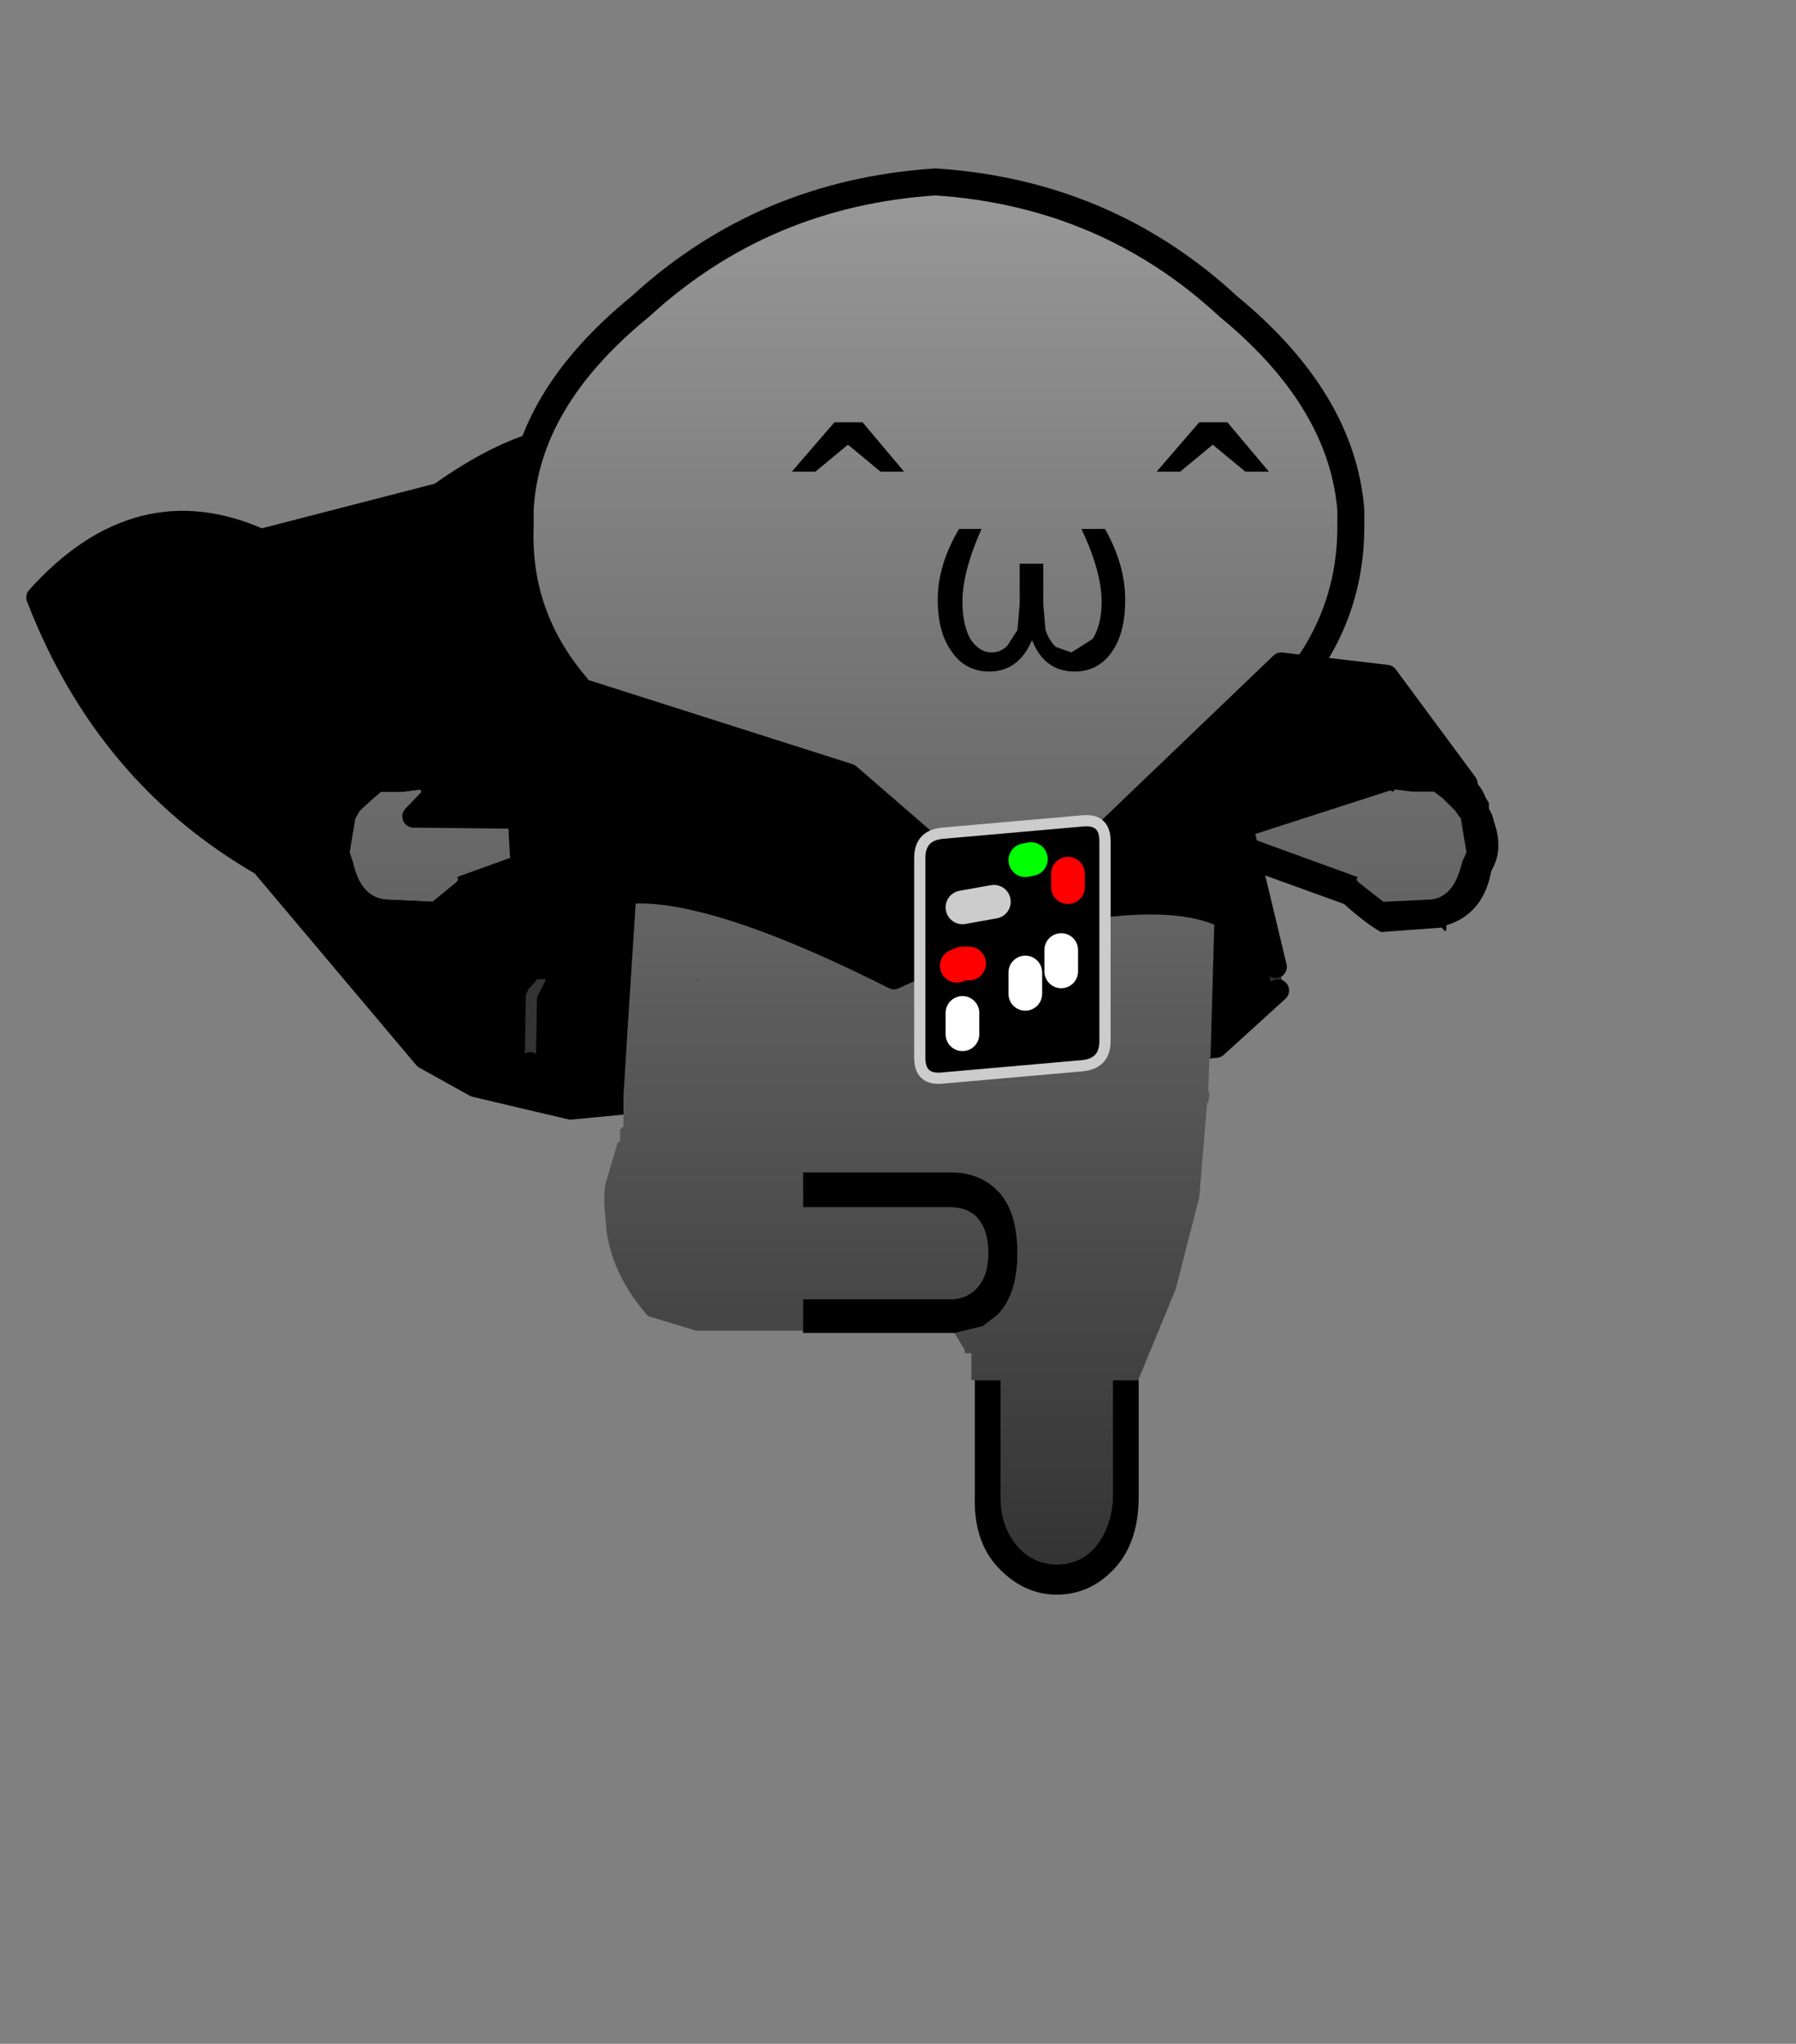 <svg xmlns="http://www.w3.org/2000/svg" xmlns:xlink="http://www.w3.org/1999/xlink" height="182" width="160"><rect width="100%" height="100%" fill="#808080" stroke="none"/><defs><g id="c"><path d="M15.75-28 13-25.5l-28.75 2.75-4.25-1 2.45-1-2.45 1-2.25-1.25-7.25-8.6q-6.95-4-10-11.9 4.5-5 9.95-2.55l7.95-2.05q5.15-3.65 8.35-2.15l11.5 19.65 10.5 1.35q6.5-1.15 7 3.25m-33.3 3.25.05-3 3.25-6.5 12.5 1.65-12.5-1.65-3.25 6.5-.05 3M-21-48.25l-.6-1.85.6 1.85m-5.5 12.75-3 1.9 3-1.9m-2.25-10.75-.8-1.8.8 1.8" fill-rule="evenodd" transform="translate(40 64.6)"/><path d="M55.75 36.6q-.5-4.4-7-3.25L38.25 32l-12.5-1.65-3.25 6.5-.05 3" fill="none" stroke="#333" stroke-linecap="round" stroke-linejoin="round" stroke-width=".5"/><path d="m-20-23.75 4.25 1L13-25.5l2.75-2.5m-33.3 3.25-2.45 1-2.25-1.25-7.25-8.6q-6.95-4-10-11.9 4.5-5 9.95-2.55l7.95-2.05q5.15-3.65 8.35-2.15l11.5 19.65m-27.8-15.45.8 1.8m-.75 12.65 3-1.9m4.9-14.6.6 1.85" fill="none" stroke="#000" stroke-linecap="round" stroke-linejoin="round" transform="translate(40 64.6)"/><path d="M-15.5-41.55q-2.65-3.1-2.5-7.1v-.75q.25-4.9 5.35-9.05Q-7.15-63.5.5-64q7.6.5 13.05 5.55Q18.6-54.3 19-49.4v.75q0 4-2.6 7.1h.1-.05l-1.1 1.3v.15l-1 .9 6.55 2.35.05-.1.8.1h.95l.4.3.55.55.25.35.25 1.5-.2.45q-.35 1.55-1.4 1.65l-2.1.1-1.15-.9v-.05h-.05l.05-.15-4.95-1.8v-.05l-1.3-.5.05.55-.3.9.35.1v.05l-.15-.05-.25 8.85h-.05l-.05 1.5h.05v.1l-.05.4h-.05l-.35 4.2-1.05 4.1-1.65 4v.05H8.4v5.2Q8.35-4.1 7.6-3.2q-.65.75-1.7.75-1 0-1.7-.75-.8-.9-.8-2.25v-5.2H2.1v-1.2h-.3V-12l-.45-.75 1.25-.3.65-.5q.9-.9.9-2.75 0-1.9-.9-2.8-.8-.8-2.05-.8h-6.6v1.55h6.55q.7 0 1.15.4.55.55.55 1.65 0 1.05-.55 1.6-.45.45-1.15.45H-5.4v1.4h-4.75l-2.15-.65q-1.55-1.75-1.85-3.75l-.1-1.2V-19l.05-.4.55-1.85h.1v-.55l.15-.15v-1.35l.15-2.4v-.05l.5-7.75h-.05l-1.45-.45-.45-1.3-6.1 2.2.05.15h-.05v.05l-1.1.9-2.1-.1q-1.1-.1-1.45-1.65l-.15-.45.25-1.5.2-.35.6-.55.35-.3h1l.75-.1.05.1 9.05-3.25-.25-.8-1.35.35-.75-1h.2m5.4 13.1h.05l-.05-.05v.05" fill="url(#a)" fill-rule="evenodd" transform="translate(40 64.6)"/><path d="m15.35-40.1 3.15.95v-.05l2.55.95v-.05l.3.2v.1h.1l1.25-.1q.2.15.3 0 1.55.35 2 1.5l.15.25v.25l.15.3.2.7q.2.9-.15 1.6l-.1.2q-.35 1.9-2 2.4.05.45-.2.1l-2.7.2q-.65-.35-1.65-1.25l-4.15-1.5v.1l-1.4-.55v-.05l-.35-.1.3-.9-.05-.55 1.3.5v.05l4.95 1.8-.05.15h.05v.05l1.15.9 2.1-.1q1.05-.1 1.4-1.65l.2-.45-.25-1.5-.25-.35-.55-.55-.4-.3h-.95l-.8-.1-.05.1-6.55-2.35 1-.9m-5.8 29.45v5.2q0 1.95-1 3.1Q7.45-1.1 5.9-1.1q-1.5 0-2.65-1.25-1.05-1.15-1-3.1v-5.2H3.4v5.2q0 1.35.8 2.25.7.75 1.7.75 1.05 0 1.7-.75.75-.9.8-2.25v-5.2h1.15m-8.2-2.1H-5.4v-1.5h6.55q.7 0 1.15-.45.55-.55.55-1.6 0-1.1-.55-1.65-.45-.4-1.15-.4H-5.4v-1.55h6.6q1.25 0 2.05.8.9.9.9 2.8 0 1.85-.9 2.75l-.65.5-1.25.3m-15.6-21.2-5.95 2.1-1.6 1.25q-1.6.45-2.7-.2-.3.35-.2-.1-1.7-.5-2-2.4l-.15-.2q-.35-.7-.15-1.6l.25-.7.15-.3v-.25l.1-.25q.45-1.15 2.05-1.5.05.15.3 0l1.2.1h.15l-.05-.1.3-.2.05.05 2.55-.95v.05l1.8-.65 3.2-.75 1.35-.35.25.8-9.05 3.25-.05-.1-.75.1h-1l-.35.3-.6.55-.2.35-.25 1.5.15.45q.35 1.55 1.45 1.65l2.1.1 1.1-.9v-.05h.05l-.05-.15 6.1-2.2.45 1.3" fill-rule="evenodd" transform="translate(40 64.6)"/><path d="m-13.75-21.9-.05-.1.05.1" fill="#fff" fill-rule="evenodd" transform="translate(40 64.6)"/><path d="M24.5 23.05q-2.65-3.1-2.5-7.1v-.75q.25-4.9 5.35-9.05Q32.85 1.1 40.5.6q7.6.5 13.05 5.55Q58.6 10.3 59 15.2v.75q0 4-2.6 7.1" fill="none" stroke="#000" stroke-linecap="round" stroke-linejoin="round" stroke-width="1.2"/><path d="M5.4-44.05q.15.45.45.75l.7.25.95-.6q.4-.65.4-1.65 0-1.35-.9-3.25h1.05q.9 1.6.9 3.15 0 1.55-.65 2.4-.6.8-1.6.8-1.35 0-1.9-1.4-.6 1.4-1.9 1.4-1.05 0-1.65-.85Q.6-43.9.6-45.4q0-1.55.95-3.15h1q-.85 1.9-.85 3.25 0 1 .35 1.65.4.6.95.6.4 0 .7-.3l.45-.7.1-1.15V-47H5.3v1.8l.1 1.15" fill-rule="evenodd" transform="translate(40 64.6)"/></g><g id="e"><path d="m-17.9-28.5.15-1.85-.3-5.35-4.7-.05 5.9-6.15 13.5 4.3 4.1 3.55 3.3 2.85L15.9-42.55l4.7.55 3.55 4.8-2.25-.6-7.75 2.5 1.5 6.25v.3h-.35l-.2-.7Q13.6-33.35 4-31l-5.35 2.45q-12.3-6.2-14.5-2.35-.55.9-.45 2.4h-1.6l2.05-2.4-2.05 2.4m-.15-7.2 10.85-.2q5.2 0 7.95 1.85Q-2-35.9-7.2-35.9l-10.85.2M4.1-31.15l-.2.05.1.1-.1-.1.15-.1.05.05 10.05-4.15L4.1-31.15l-.05-.05-.15.1.2-.05.05.05L4-31l.15-.1-.05-.05" fill-rule="evenodd" transform="translate(23.25 43.05)"/><path d="m-17.9-28.5.15-1.85-.3-5.35-4.7-.05 5.9-6.15 13.5 4.3 4.1 3.55 3.3 2.85L15.9-42.55l4.7.55 3.55 4.8-2.25-.6-7.75 2.5 1.5 6.25m-.55-.4Q13.6-33.35 4-31l-5.35 2.45q-12.3-6.2-14.5-2.35m-2.05 2.4 2.05-2.4M4-31l-.1-.1.15-.1.05.05 10.05-4.15M4.1-31.15l.05.05L4-31m-.1-.1.2-.05m-3.35-2.9Q-2-35.9-7.2-35.9l-10.85.2" fill="none" stroke="#000" stroke-linecap="round" stroke-linejoin="round" transform="translate(23.25 43.05)"/><path d="M7.05-24.65.8-24.1q-1 .1-1-.9v-8.9q0-1 1-1.1l6.25-.55q1-.1 1 .9v8.9q0 1-1 1.1" fill-rule="evenodd" transform="translate(23.25 43.05)"/><path d="M30.3 18.4q1-.1 1-1.1V8.4q0-1-1-.9l-6.25.55q-1 .1-1 1.1v8.9q0 1 1 .9l6.25-.55z" fill="none" stroke="#ccc" stroke-linecap="round" stroke-linejoin="round" stroke-width=".5"/><path d="M29.65 9.85v.6m-4.95 3.5.25-.1h.3" fill="none" stroke="red" stroke-linecap="round" stroke-linejoin="round" stroke-width="1.5"/><path d="m24.95 11.35 1.4-.25" fill="none" stroke="#ccc" stroke-linecap="round" stroke-linejoin="round" stroke-width="1.5"/><path d="M27.75 9.25 28 9.2" fill="none" stroke="#0f0" stroke-linecap="round" stroke-linejoin="round" stroke-width="1.5"/><path d="M24.95 16.05V17m2.8-2.75v.95m1.6-1.95v.95" fill="none" stroke="#fff" stroke-linecap="round" stroke-linejoin="round" stroke-width="1.5"/></g><linearGradient gradientTransform="matrix(0 .038 -.038 0 -.7 -33.2)" gradientUnits="userSpaceOnUse" id="a" spreadMethod="pad" x1="-819.2" x2="819.2"><stop offset="0" stop-color="#999"/><stop offset="1" stop-color="#333"/></linearGradient><path d="m.7-.3 1.85 2.2H1.5L.05.7-1.4 1.9h-1.05l1.9-2.2H.7" fill-rule="evenodd" transform="translate(2.45 .3)" id="b"/><use height="2.2" width="5" xlink:href="#b" id="d"/></defs><g transform="matrix(2 0 0 2 82.341 144.2)"><use height="63.5" transform="translate(-40 -64.6)" width="65.55" xlink:href="#c"/><use height="2.2" transform="translate(10.35 -53.3)" width="5" xlink:href="#d"/><use height="2.2" transform="translate(-5.9 -53.3)" width="5" xlink:href="#d"/><use height="19.2" transform="translate(-23.25 -43.05)" width="47.9" xlink:href="#e"/></g></svg>